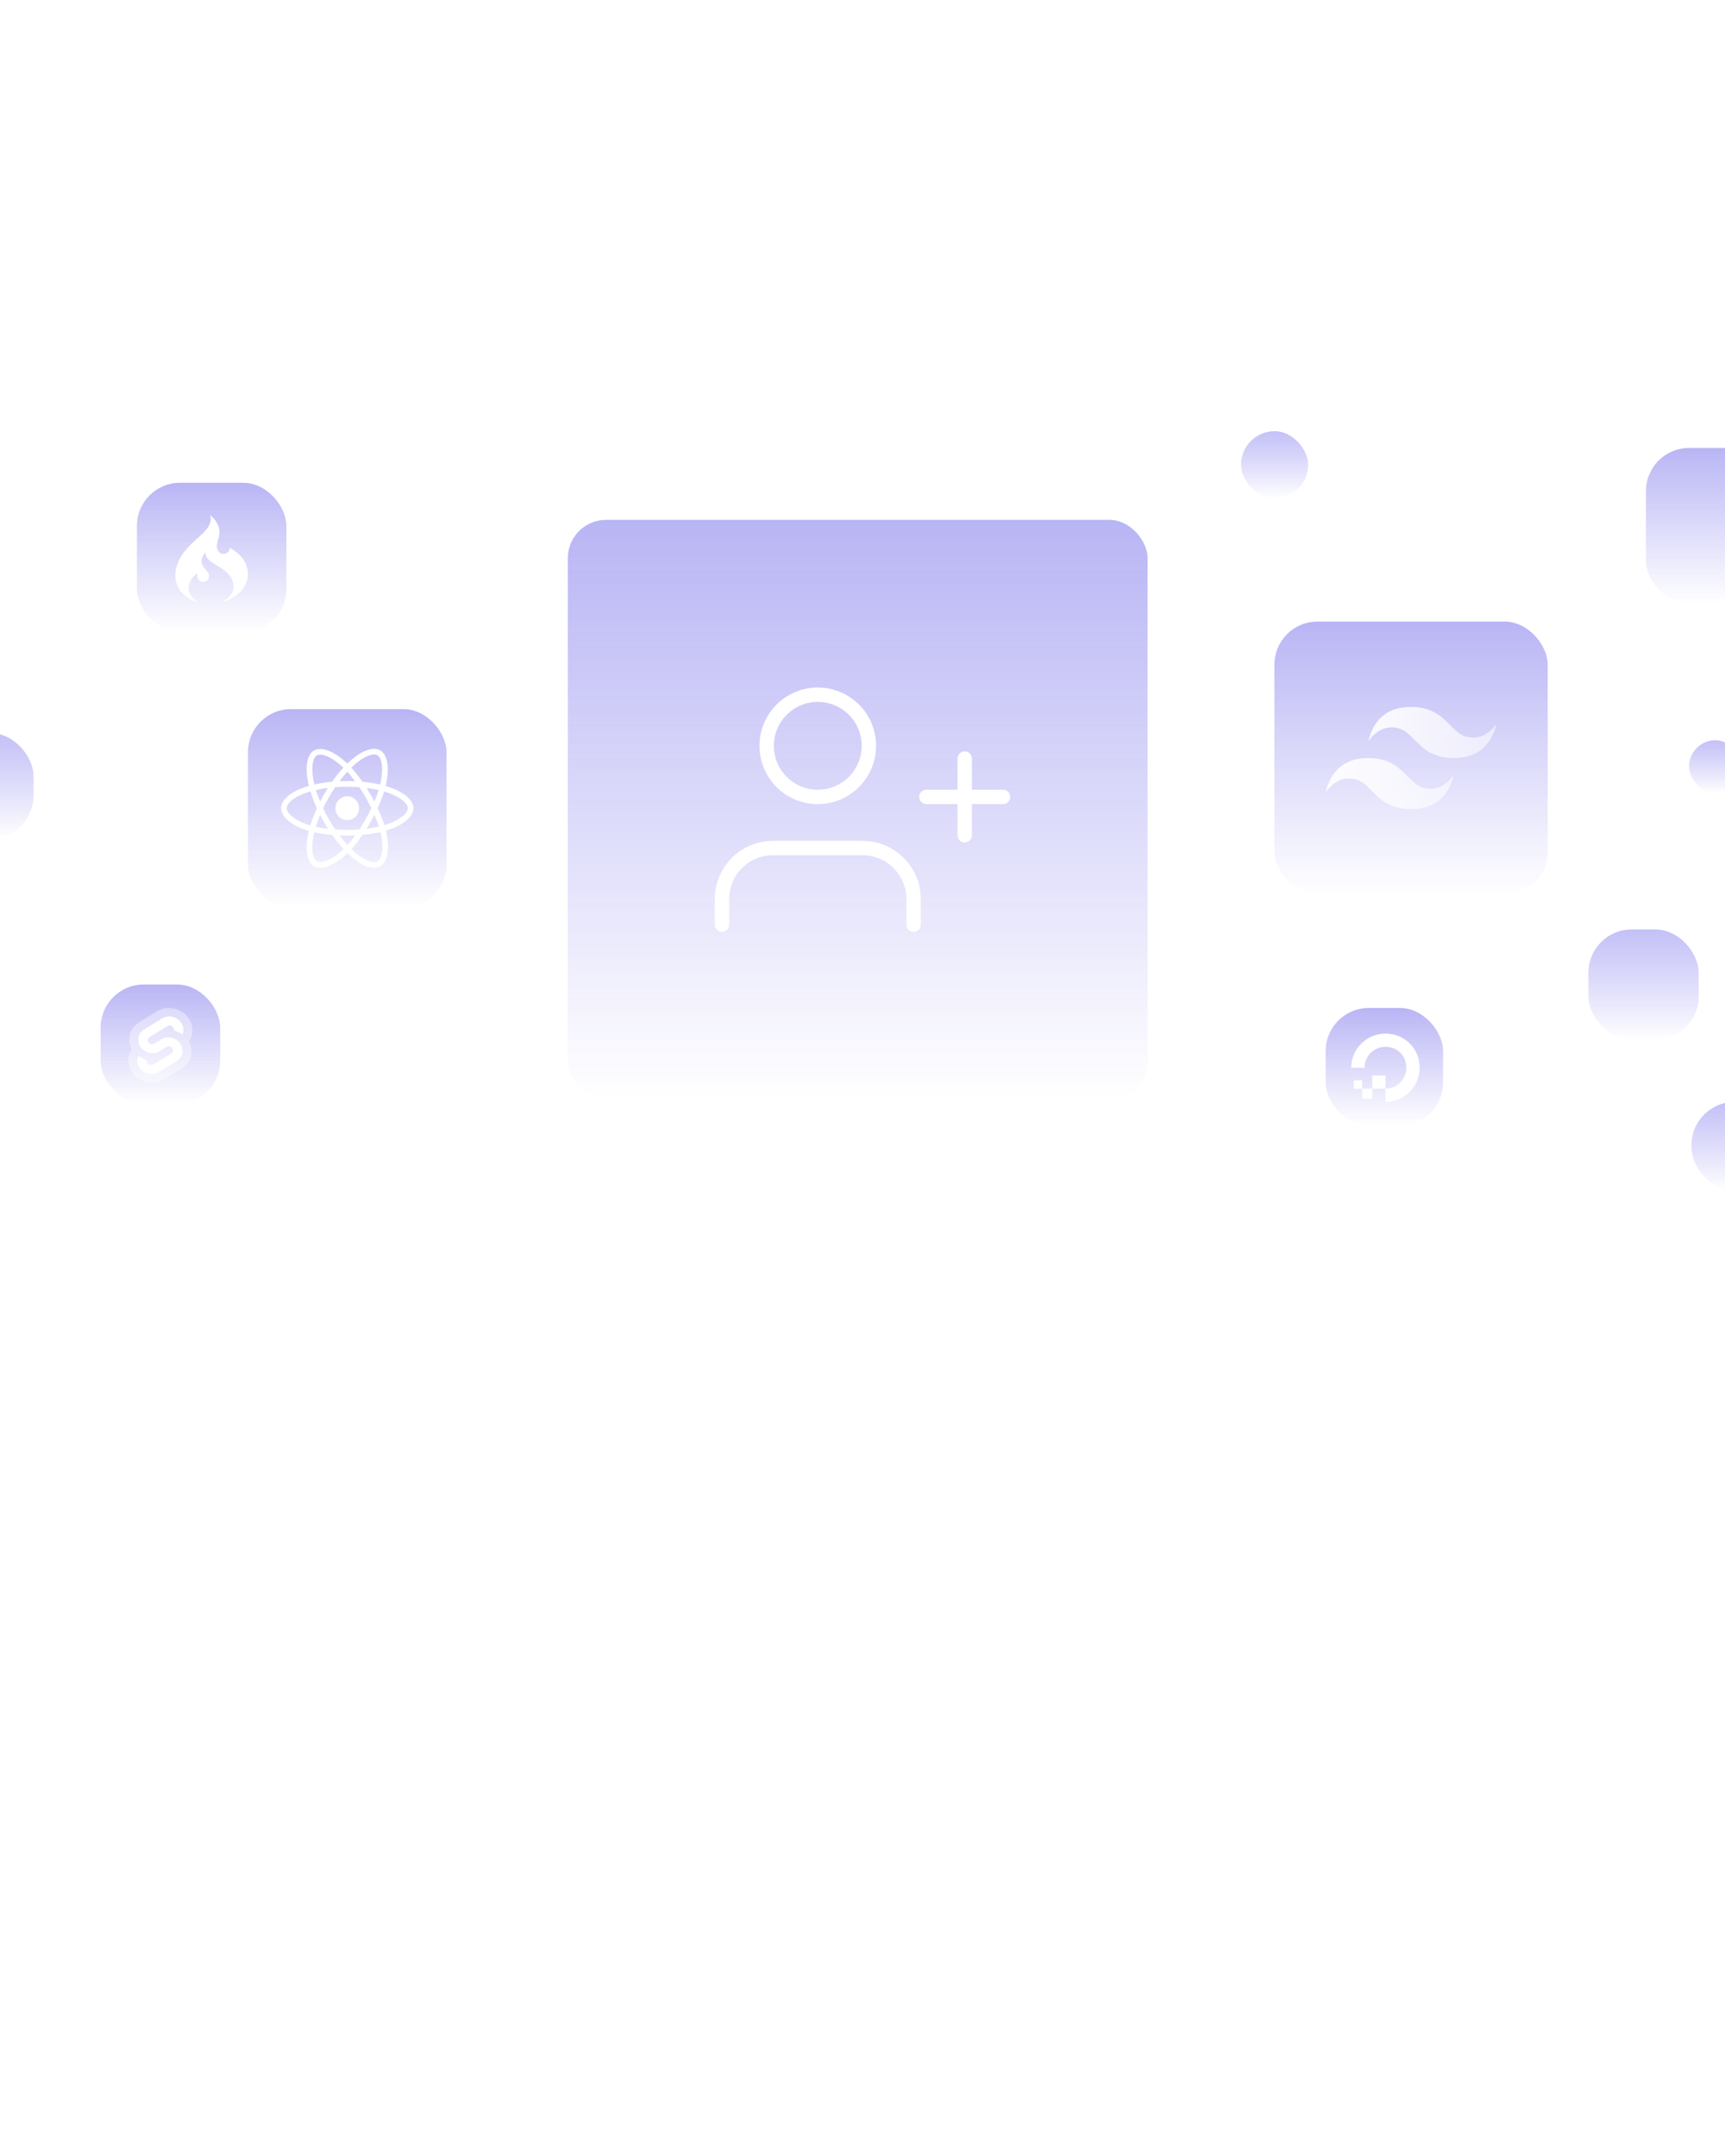 <svg width="720" height="900" viewBox="0 0 720 900" fill="none" xmlns="http://www.w3.org/2000/svg">
<circle cx="541.5" cy="717.5" r="467.5" fill="url(#paint0_linear_303_2)" fill-opacity="0.03"/>
<circle cx="333.5" cy="533.5" r="467.5" fill="url(#paint1_linear_303_2)" fill-opacity="0.02"/>
<circle cx="296" cy="472" r="545" fill="url(#paint2_linear_303_2)" fill-opacity="0.03"/>
<circle cx="632" cy="784" r="350" fill="url(#paint3_linear_303_2)" fill-opacity="0.01"/>
<rect x="103.495" y="296.004" width="82.884" height="82.884" rx="18" fill="url(#paint4_linear_303_2)" fill-opacity="0.4"/>
<g clip-path="url(#clip0_303_2)">
<path d="M162.74 328.682C162.167 328.483 161.573 328.294 160.962 328.116C161.062 327.702 161.154 327.292 161.237 326.89C162.583 320.285 161.703 314.964 158.696 313.213C155.814 311.533 151.1 313.284 146.338 317.471C145.881 317.874 145.421 318.3 144.962 318.747C144.657 318.451 144.351 318.166 144.047 317.893C139.057 313.415 134.055 311.529 131.052 313.286C128.172 314.97 127.32 319.972 128.532 326.232C128.649 326.836 128.785 327.454 128.94 328.082C128.232 328.285 127.549 328.501 126.895 328.731C121.045 330.792 117.309 334.023 117.309 337.373C117.309 340.834 121.32 344.305 127.413 346.409C127.894 346.575 128.393 346.732 128.907 346.881C128.74 347.56 128.595 348.226 128.473 348.875C127.317 355.025 128.22 359.909 131.092 361.583C134.059 363.312 139.038 361.535 143.886 357.253C144.269 356.914 144.654 356.555 145.039 356.179C145.538 356.665 146.037 357.125 146.533 357.556C151.229 361.64 155.867 363.289 158.736 361.61C161.7 359.876 162.663 354.63 161.413 348.246C161.317 347.759 161.206 347.261 161.081 346.754C161.431 346.649 161.774 346.542 162.109 346.429C168.444 344.309 172.565 340.88 172.565 337.373C172.565 334.011 168.708 330.759 162.74 328.682ZM161.367 344.165C161.064 344.266 160.754 344.364 160.438 344.459C159.739 342.222 158.795 339.843 157.64 337.385C158.743 334.986 159.65 332.637 160.33 330.414C160.895 330.58 161.443 330.754 161.972 330.938C167.085 332.717 170.204 335.347 170.204 337.373C170.204 339.532 166.836 342.334 161.367 344.165ZM159.097 348.71C159.65 351.532 159.729 354.084 159.363 356.079C159.034 357.872 158.372 359.067 157.554 359.546C155.812 360.564 152.088 359.24 148.072 355.748C147.612 355.347 147.148 354.92 146.683 354.467C148.24 352.747 149.796 350.746 151.314 348.525C153.986 348.285 156.509 347.893 158.798 347.359C158.911 347.818 159.011 348.269 159.097 348.71ZM136.147 359.37C134.446 359.977 133.091 359.994 132.271 359.517C130.528 358.501 129.804 354.58 130.792 349.319C130.905 348.717 131.04 348.098 131.196 347.466C133.459 347.972 135.964 348.335 138.642 348.555C140.171 350.729 141.772 352.727 143.385 354.477C143.033 354.821 142.682 355.148 142.332 355.457C140.189 357.35 138.04 358.694 136.147 359.37ZM128.176 344.152C125.482 343.221 123.257 342.012 121.732 340.692C120.361 339.506 119.669 338.329 119.669 337.373C119.669 335.34 122.669 332.747 127.672 330.984C128.279 330.77 128.915 330.568 129.574 330.379C130.265 332.652 131.172 335.028 132.267 337.431C131.158 339.87 130.238 342.284 129.54 344.584C129.07 344.447 128.615 344.303 128.176 344.152ZM130.848 325.774C129.81 320.411 130.499 316.365 132.235 315.35C134.083 314.269 138.171 315.811 142.48 319.676C142.755 319.923 143.031 320.182 143.309 320.45C141.703 322.192 140.117 324.175 138.601 326.336C136.003 326.579 133.515 326.97 131.228 327.494C131.084 326.909 130.957 326.335 130.848 325.774ZM154.683 331.721C154.136 330.767 153.575 329.835 153.003 328.929C154.766 329.154 156.455 329.453 158.041 329.819C157.565 331.361 156.971 332.974 156.273 334.627C155.772 333.665 155.241 332.696 154.683 331.721ZM144.963 322.154C146.052 323.346 147.142 324.677 148.215 326.121C147.134 326.07 146.04 326.043 144.937 326.043C143.844 326.043 142.758 326.069 141.684 326.12C142.758 324.689 143.857 323.36 144.963 322.154ZM135.181 331.738C134.635 332.695 134.115 333.659 133.621 334.625C132.934 332.978 132.346 331.358 131.866 329.793C133.442 329.437 135.123 329.145 136.875 328.925C136.295 329.839 135.729 330.778 135.181 331.737V331.738ZM136.925 345.992C135.116 345.788 133.409 345.511 131.833 345.165C132.321 343.573 132.922 341.918 133.624 340.235C134.119 341.201 134.641 342.165 135.191 343.124H135.191C135.75 344.102 136.33 345.059 136.925 345.992ZM145.029 352.76C143.91 351.54 142.794 350.191 141.704 348.74C142.762 348.782 143.841 348.803 144.937 348.803C146.063 348.803 147.177 348.777 148.272 348.728C147.196 350.206 146.11 351.557 145.029 352.76ZM156.295 340.149C157.034 341.851 157.656 343.496 158.151 345.061C156.549 345.431 154.819 345.728 152.996 345.949C153.57 345.031 154.136 344.083 154.693 343.108C155.255 342.122 155.79 341.134 156.295 340.149ZM152.648 341.916C151.784 343.43 150.897 344.874 149.997 346.238C148.357 346.357 146.663 346.418 144.937 346.418C143.217 346.418 141.545 346.364 139.934 346.258C138.998 344.876 138.091 343.427 137.233 341.929H137.233C136.377 340.435 135.59 338.929 134.876 337.43C135.589 335.929 136.375 334.42 137.226 332.929L137.226 332.929C138.079 331.434 138.977 329.992 139.905 328.619C141.549 328.494 143.234 328.428 144.937 328.428H144.937C146.648 328.428 148.335 328.494 149.978 328.621C150.891 329.984 151.783 331.421 152.64 332.916C153.507 334.429 154.302 335.927 155.022 337.397C154.305 338.891 153.51 340.405 152.648 341.916ZM157.517 315.279C159.368 316.357 160.087 320.706 158.925 326.409C158.851 326.773 158.767 327.143 158.676 327.519C156.384 326.984 153.895 326.586 151.288 326.339C149.77 324.154 148.196 322.168 146.617 320.448C147.042 320.036 147.466 319.642 147.888 319.271C151.967 315.683 155.78 314.267 157.517 315.279ZM144.937 332.387C147.662 332.387 149.871 334.619 149.871 337.373C149.871 340.127 147.662 342.359 144.937 342.359C142.212 342.359 140.003 340.127 140.003 337.373C140.003 334.619 142.212 332.387 144.937 332.387Z" fill="white"/>
</g>
<rect x="42" y="410.972" width="49.909" height="49.909" rx="18" fill="url(#paint5_linear_303_2)" fill-opacity="0.4"/>
<g clip-path="url(#clip1_303_2)">
<path d="M78.618 424.898C75.635 420.757 69.742 419.53 65.481 422.162L57.998 426.787C55.954 428.034 54.546 430.058 54.12 432.363C53.763 434.283 54.077 436.263 55.011 437.991C54.371 438.933 53.934 439.992 53.727 441.102C53.297 443.451 53.86 445.87 55.29 447.811C58.274 451.953 64.167 453.18 68.427 450.547L75.91 445.923C77.954 444.676 79.362 442.652 79.789 440.347C80.145 438.427 79.832 436.446 78.898 434.718C79.538 433.776 79.975 432.718 80.181 431.607C80.612 429.258 80.049 426.839 78.619 424.898" fill="white" fill-opacity="0.4"/>
<path d="M64.749 448.205C62.337 448.813 59.789 447.898 58.368 445.911C57.508 444.744 57.169 443.289 57.428 441.876C57.471 441.646 57.531 441.419 57.606 441.198L57.748 440.781L58.131 441.054C59.017 441.685 60.007 442.165 61.059 442.473L61.337 442.555L61.312 442.824C61.278 443.207 61.385 443.589 61.614 443.903C62.041 444.501 62.808 444.777 63.535 444.595C63.697 444.552 63.853 444.486 63.995 444.399L71.48 439.773C71.85 439.547 72.106 439.18 72.183 438.763C72.261 438.337 72.159 437.898 71.9 437.546C71.472 436.948 70.705 436.672 69.978 436.854C69.815 436.896 69.66 436.962 69.519 437.05L66.662 438.816C66.192 439.105 65.68 439.324 65.142 439.463C62.73 440.071 60.182 439.155 58.761 437.169C57.9 436.001 57.561 434.547 57.82 433.133C58.077 431.747 58.924 430.53 60.154 429.78L67.638 425.154C68.108 424.864 68.621 424.645 69.159 424.506C71.572 423.898 74.12 424.813 75.541 426.8C76.401 427.967 76.74 429.422 76.481 430.835C76.437 431.065 76.378 431.291 76.302 431.513L76.161 431.93L75.778 431.657C74.892 431.026 73.902 430.546 72.85 430.238L72.572 430.156L72.597 429.887C72.631 429.504 72.524 429.122 72.295 428.808C71.868 428.209 71.1 427.933 70.374 428.116C70.211 428.158 70.056 428.224 69.914 428.312L62.429 432.938C62.058 433.164 61.803 433.531 61.726 433.948C61.648 434.374 61.75 434.812 62.009 435.165C62.437 435.763 63.204 436.039 63.931 435.857C64.094 435.814 64.249 435.748 64.391 435.661L67.247 433.896C67.716 433.606 68.229 433.387 68.766 433.248C71.179 432.64 73.727 433.555 75.148 435.542C76.008 436.709 76.347 438.164 76.088 439.577C75.832 440.964 74.985 442.181 73.755 442.932L66.27 447.557C65.8 447.847 65.287 448.066 64.749 448.205" fill="white"/>
</g>
<rect x="57.151" y="201.533" width="62.386" height="62.386" rx="18" fill="url(#paint6_linear_303_2)" fill-opacity="0.4"/>
<path d="M82.941 251.439C80.759 250.493 78.718 248.086 78.713 245.623C78.707 242.938 80.402 240.658 82.509 239.16C82.256 240.121 82.118 241 82.745 241.86C83.329 242.659 84.351 243.048 85.316 242.837C87.571 242.342 87.674 239.852 86.338 238.402C85.016 236.966 83.737 235.343 84.24 233.261C84.492 232.217 85.131 231.239 85.939 230.54C85.318 232.18 87.084 233.798 88.248 234.604C90.267 236.002 92.482 237.058 94.338 238.697C96.291 240.42 97.733 242.749 97.442 245.45C97.126 248.378 94.81 250.414 92.211 251.442C97.702 250.225 103.377 245.945 103.493 239.829C103.589 234.798 100.152 230.926 95.894 228.709L95.672 228.587C95.789 228.872 95.827 229.114 95.822 229.331C95.861 229.171 95.886 229.007 95.894 228.837C95.892 229.048 95.865 229.247 95.816 229.434L95.822 229.331C95.758 229.602 95.651 229.855 95.507 230.085L95.57 230.018C94.72 231.433 92.421 231.74 91.285 230.275C89.458 227.918 91.323 225.378 91.584 222.882C91.91 219.755 89.957 216.719 87.535 214.902C88.869 217.068 87.112 219.935 85.706 221.537C84.343 223.091 82.685 224.388 81.18 225.799C79.564 227.315 78.009 228.912 76.681 230.691C74.023 234.252 72.396 238.731 73.592 243.174C74.787 247.614 78.617 250.44 82.941 251.439Z" fill="white"/>
<g filter="url(#filter0_f_303_2)">
<rect x="-30" y="306" width="44" height="44" rx="18" fill="url(#paint7_linear_303_2)" fill-opacity="0.4"/>
</g>
<rect x="687" y="187" width="65" height="65" rx="18" fill="url(#paint8_linear_303_2)" fill-opacity="0.4"/>
<g filter="url(#filter1_f_303_2)">
<rect x="663" y="388" width="46" height="46" rx="18" fill="url(#paint9_linear_303_2)" fill-opacity="0.4"/>
</g>
<g filter="url(#filter2_f_303_2)">
<rect x="706" y="460" width="37" height="37" rx="18" fill="url(#paint10_linear_303_2)" fill-opacity="0.4"/>
</g>
<g filter="url(#filter3_f_303_2)">
<rect x="518" y="180" width="28" height="28" rx="14" fill="url(#paint11_linear_303_2)" fill-opacity="0.4"/>
</g>
<g filter="url(#filter4_f_303_2)">
<rect x="705" y="309" width="22" height="22" rx="11" fill="url(#paint12_linear_303_2)" fill-opacity="0.4"/>
</g>
<rect x="553.312" y="420.775" width="49.017" height="49.017" rx="18" fill="url(#paint13_linear_303_2)" fill-opacity="0.4"/>
<path d="M578.267 454.481V459.989C587.604 459.989 594.873 450.969 591.819 441.185C590.484 436.909 587.087 433.512 582.811 432.177C573.027 429.123 564.007 436.393 564.007 445.73H569.528C569.529 445.73 569.53 445.729 569.53 445.729C569.531 439.869 575.329 435.339 581.49 437.574C583.772 438.402 585.593 440.223 586.422 442.505C588.657 448.662 584.134 454.458 578.279 454.467V448.976C578.279 448.976 578.279 448.975 578.278 448.975H572.774C572.774 448.975 572.773 448.976 572.773 448.976V454.481H578.267ZM572.772 458.712H568.543L568.542 458.711V454.481H572.773V458.711C572.773 458.711 572.773 458.712 572.772 458.712ZM568.545 454.481H564.999C564.998 454.481 564.997 454.48 564.997 454.48V450.936C564.997 450.936 564.998 450.933 564.999 450.933H568.542C568.544 450.933 568.545 450.935 568.545 450.935V454.481Z" fill="white"/>
<rect x="531.923" y="259.463" width="114.077" height="114.077" rx="18" fill="url(#paint14_linear_303_2)" fill-opacity="0.4"/>
<g clip-path="url(#clip2_303_2)">
<path d="M588.961 295.112C579.455 295.112 573.513 299.853 571.137 309.335C574.702 304.594 578.861 302.816 583.614 304.001C586.326 304.678 588.264 306.64 590.41 308.812C593.905 312.351 597.95 316.446 606.786 316.446C616.292 316.446 622.234 311.705 624.611 302.224C621.046 306.964 616.887 308.742 612.133 307.557C609.421 306.881 607.483 304.919 605.337 302.746C601.842 299.208 597.797 295.112 588.961 295.112ZM571.137 316.446C561.63 316.446 555.689 321.187 553.312 330.669C556.877 325.928 561.036 324.15 565.789 325.335C568.501 326.012 570.44 327.974 572.585 330.146C576.081 333.685 580.126 337.78 588.961 337.78C598.468 337.78 604.409 333.039 606.786 323.557C603.221 328.298 599.062 330.076 594.309 328.891C591.597 328.215 589.658 326.252 587.513 324.08C584.018 320.542 579.972 316.446 571.137 316.446Z" fill="url(#paint15_linear_303_2)"/>
</g>
<rect x="237" y="217" width="242" height="242" rx="16" fill="url(#paint16_linear_303_2)" fill-opacity="0.4"/>
<path d="M381.333 386V375.333C381.333 369.675 379.086 364.249 375.085 360.248C371.084 356.248 365.658 354 360 354H322.667C317.009 354 311.583 356.248 307.582 360.248C303.581 364.249 301.333 369.675 301.333 375.333V386" stroke="white" stroke-width="6" stroke-linecap="round" stroke-linejoin="round"/>
<path d="M341.333 332.667C353.115 332.667 362.667 323.115 362.667 311.333C362.667 299.551 353.115 290 341.333 290C329.551 290 320 299.551 320 311.333C320 323.115 329.551 332.667 341.333 332.667Z" stroke="white" stroke-width="6" stroke-linecap="round" stroke-linejoin="round"/>
<path d="M402.667 316.667V348.667" stroke="white" stroke-width="6" stroke-linecap="round" stroke-linejoin="round"/>
<path d="M418.667 332.667H386.667" stroke="white" stroke-width="6" stroke-linecap="round" stroke-linejoin="round"/>
<defs>
<filter id="filter0_f_303_2" x="-38" y="298" width="60" height="60" filterUnits="userSpaceOnUse" color-interpolation-filters="sRGB">
<feFlood flood-opacity="0" result="BackgroundImageFix"/>
<feBlend mode="normal" in="SourceGraphic" in2="BackgroundImageFix" result="shape"/>
<feGaussianBlur stdDeviation="4" result="effect1_foregroundBlur_303_2"/>
</filter>
<filter id="filter1_f_303_2" x="655" y="380" width="62" height="62" filterUnits="userSpaceOnUse" color-interpolation-filters="sRGB">
<feFlood flood-opacity="0" result="BackgroundImageFix"/>
<feBlend mode="normal" in="SourceGraphic" in2="BackgroundImageFix" result="shape"/>
<feGaussianBlur stdDeviation="4" result="effect1_foregroundBlur_303_2"/>
</filter>
<filter id="filter2_f_303_2" x="698" y="452" width="53" height="53" filterUnits="userSpaceOnUse" color-interpolation-filters="sRGB">
<feFlood flood-opacity="0" result="BackgroundImageFix"/>
<feBlend mode="normal" in="SourceGraphic" in2="BackgroundImageFix" result="shape"/>
<feGaussianBlur stdDeviation="4" result="effect1_foregroundBlur_303_2"/>
</filter>
<filter id="filter3_f_303_2" x="510" y="172" width="44" height="44" filterUnits="userSpaceOnUse" color-interpolation-filters="sRGB">
<feFlood flood-opacity="0" result="BackgroundImageFix"/>
<feBlend mode="normal" in="SourceGraphic" in2="BackgroundImageFix" result="shape"/>
<feGaussianBlur stdDeviation="4" result="effect1_foregroundBlur_303_2"/>
</filter>
<filter id="filter4_f_303_2" x="697" y="301" width="38" height="38" filterUnits="userSpaceOnUse" color-interpolation-filters="sRGB">
<feFlood flood-opacity="0" result="BackgroundImageFix"/>
<feBlend mode="normal" in="SourceGraphic" in2="BackgroundImageFix" result="shape"/>
<feGaussianBlur stdDeviation="4" result="effect1_foregroundBlur_303_2"/>
</filter>
<linearGradient id="paint0_linear_303_2" x1="160" y1="418" x2="293.5" y2="881" gradientUnits="userSpaceOnUse">
<stop stop-color="white" stop-opacity="0.4"/>
<stop offset="1" stop-color="white" stop-opacity="0"/>
</linearGradient>
<linearGradient id="paint1_linear_303_2" x1="32.964" y1="206.25" x2="426.332" y2="681.764" gradientUnits="userSpaceOnUse">
<stop stop-color="white"/>
<stop offset="1" stop-color="white" stop-opacity="0"/>
</linearGradient>
<linearGradient id="paint2_linear_303_2" x1="-54.357" y1="90.5" x2="404.221" y2="644.843" gradientUnits="userSpaceOnUse">
<stop stop-color="white"/>
<stop offset="1" stop-color="white" stop-opacity="0"/>
</linearGradient>
<linearGradient id="paint3_linear_303_2" x1="407" y1="539" x2="701.5" y2="895" gradientUnits="userSpaceOnUse">
<stop stop-color="white"/>
<stop offset="1" stop-color="white" stop-opacity="0"/>
</linearGradient>
<linearGradient id="paint4_linear_303_2" x1="144.937" y1="296.004" x2="144.937" y2="378.888" gradientUnits="userSpaceOnUse">
<stop stop-color="#4F46E5"/>
<stop offset="1" stop-color="#4F46E5" stop-opacity="0"/>
</linearGradient>
<linearGradient id="paint5_linear_303_2" x1="66.954" y1="410.972" x2="66.954" y2="460.881" gradientUnits="userSpaceOnUse">
<stop stop-color="#4F46E5"/>
<stop offset="1" stop-color="#4F46E5" stop-opacity="0"/>
</linearGradient>
<linearGradient id="paint6_linear_303_2" x1="88.344" y1="201.533" x2="88.344" y2="263.919" gradientUnits="userSpaceOnUse">
<stop stop-color="#4F46E5"/>
<stop offset="1" stop-color="#4F46E5" stop-opacity="0"/>
</linearGradient>
<linearGradient id="paint7_linear_303_2" x1="-8" y1="306" x2="-8" y2="350" gradientUnits="userSpaceOnUse">
<stop stop-color="#6B63EB"/>
<stop offset="1" stop-color="#4F46E5" stop-opacity="0"/>
</linearGradient>
<linearGradient id="paint8_linear_303_2" x1="719.5" y1="187" x2="719.5" y2="252" gradientUnits="userSpaceOnUse">
<stop stop-color="#4F46E5"/>
<stop offset="1" stop-color="#4F46E5" stop-opacity="0"/>
</linearGradient>
<linearGradient id="paint9_linear_303_2" x1="686" y1="388" x2="686" y2="434" gradientUnits="userSpaceOnUse">
<stop stop-color="#6B63EB"/>
<stop offset="1" stop-color="#4F46E5" stop-opacity="0"/>
</linearGradient>
<linearGradient id="paint10_linear_303_2" x1="724.5" y1="460" x2="724.5" y2="497" gradientUnits="userSpaceOnUse">
<stop stop-color="#6B63EB"/>
<stop offset="1" stop-color="#4F46E5" stop-opacity="0"/>
</linearGradient>
<linearGradient id="paint11_linear_303_2" x1="532" y1="180" x2="532" y2="208" gradientUnits="userSpaceOnUse">
<stop stop-color="#6B63EB"/>
<stop offset="1" stop-color="#4F46E5" stop-opacity="0"/>
</linearGradient>
<linearGradient id="paint12_linear_303_2" x1="716" y1="309" x2="716" y2="331" gradientUnits="userSpaceOnUse">
<stop stop-color="#6B63EB"/>
<stop offset="1" stop-color="#4F46E5" stop-opacity="0"/>
</linearGradient>
<linearGradient id="paint13_linear_303_2" x1="577.821" y1="420.775" x2="577.821" y2="469.793" gradientUnits="userSpaceOnUse">
<stop stop-color="#4F46E5"/>
<stop offset="1" stop-color="#4F46E5" stop-opacity="0"/>
</linearGradient>
<linearGradient id="paint14_linear_303_2" x1="588.961" y1="259.463" x2="588.961" y2="373.54" gradientUnits="userSpaceOnUse">
<stop stop-color="#4F46E5"/>
<stop offset="1" stop-color="#4F46E5" stop-opacity="0"/>
</linearGradient>
<linearGradient id="paint15_linear_303_2" x1="551.332" y1="308.766" x2="612.829" y2="344.316" gradientUnits="userSpaceOnUse">
<stop stop-color="white"/>
<stop offset="1" stop-color="white" stop-opacity="0.5"/>
</linearGradient>
<linearGradient id="paint16_linear_303_2" x1="358" y1="217" x2="358" y2="459" gradientUnits="userSpaceOnUse">
<stop stop-color="#4F46E5"/>
<stop offset="1" stop-color="#4F46E5" stop-opacity="0"/>
</linearGradient>
<clipPath id="clip0_303_2">
<rect width="55.256" height="49.73" fill="white" transform="translate(117.309 312.58)"/>
</clipPath>
<clipPath id="clip1_303_2">
<rect width="26.737" height="31.193" fill="white" transform="translate(53.586 420.775)"/>
</clipPath>
<clipPath id="clip2_303_2">
<rect width="71.298" height="42.779" fill="white" transform="translate(553.312 295.112)"/>
</clipPath>
</defs>
</svg>
